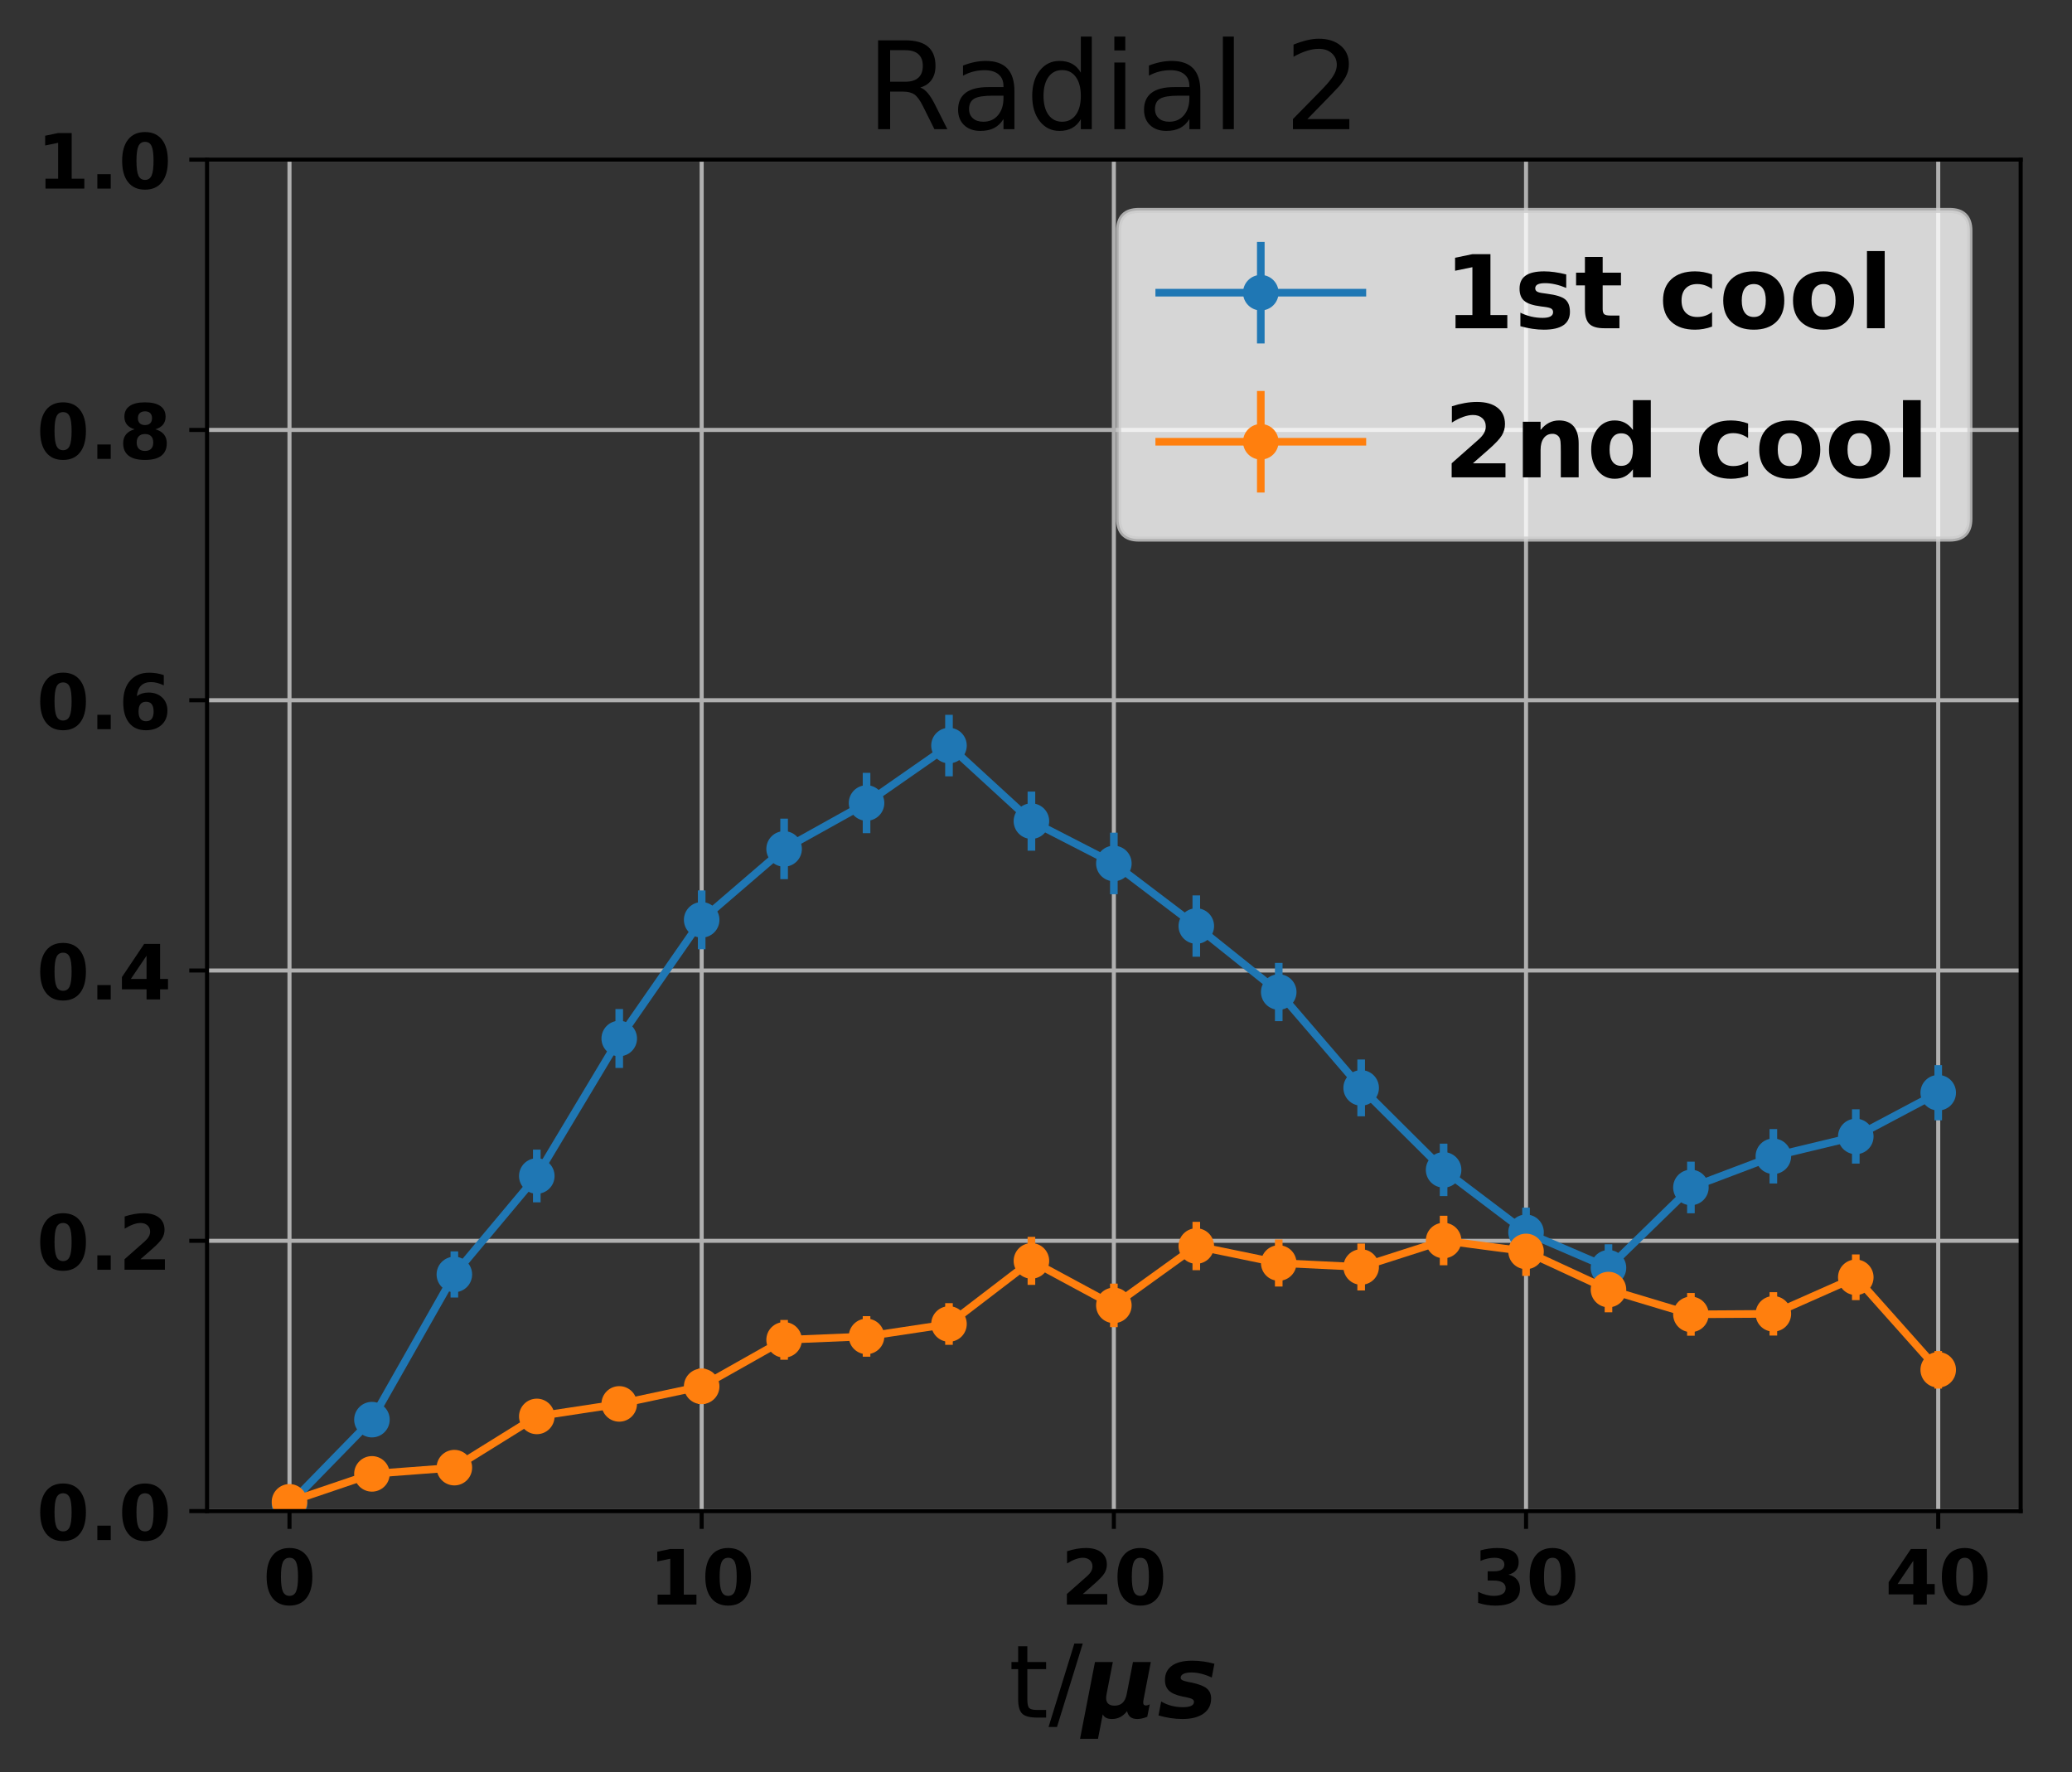 <?xml version="1.0" encoding="utf-8" standalone="no"?>
<!DOCTYPE svg PUBLIC "-//W3C//DTD SVG 1.1//EN"
  "http://www.w3.org/Graphics/SVG/1.1/DTD/svg11.dtd">
<!-- Created with matplotlib (http://matplotlib.org/) -->
<svg height="349pt" version="1.1" viewBox="0 0 408 349" width="408pt" xmlns="http://www.w3.org/2000/svg" xmlns:xlink="http://www.w3.org/1999/xlink">
 <rect x="0" y="0" width="408" height="349" fill="#333333" stroke="none"/>
 <defs>
  <style type="text/css">
*{stroke-linecap:butt;stroke-linejoin:round;}
  </style>
 </defs>
 <g id="figure_1">
  <g id="patch_1">
   <path d="M 0 349.622 
L 408.591 349.622 
L 408.591 0 
L 0 0 
z
" style="fill:none;"/>
  </g>
  <g id="axes_1">
   <g id="patch_2">
    <path d="M 40.771 297.548 
L 397.891 297.548 
L 397.891 31.436 
L 40.771 31.436 
z
" style="fill:none;"/>
   </g>
   <g id="matplotlib.axis_1">
    <g id="xtick_1">
     <g id="line2d_1">
      <path clip-path="url(#p4ed08e465d)" d="M 57.004 297.548 
L 57.004 31.436 
" style="fill:none;stroke:#b0b0b0;stroke-linecap:square;stroke-width:0.8;"/>
     </g>
     <g id="line2d_2">
      <defs>
       <path d="M 0 0 
L 0 3.5 
" id="m6fe8473095" style="stroke:#000000;stroke-width:0.8;"/>
      </defs>
      <g>
       <use style="stroke:#000000;stroke-width:0.8;" x="57.004" xlink:href="#m6fe8473095" y="297.548"/>
      </g>
     </g>
     <g id="text_1">
      <!-- 0 -->
      <defs>
       <path d="M 46 36.531 
Q 46 50.203 43.438 55.781 
Q 40.875 61.375 34.812 61.375 
Q 28.766 61.375 26.172 55.781 
Q 23.578 50.203 23.578 36.531 
Q 23.578 22.703 26.172 17.031 
Q 28.766 11.375 34.812 11.375 
Q 40.828 11.375 43.406 17.031 
Q 46 22.703 46 36.531 
M 64.797 36.375 
Q 64.797 18.266 56.984 8.422 
Q 49.172 -1.422 34.812 -1.422 
Q 20.406 -1.422 12.594 8.422 
Q 4.781 18.266 4.781 36.375 
Q 4.781 54.547 12.594 64.375 
Q 20.406 74.219 34.812 74.219 
Q 49.172 74.219 56.984 64.375 
Q 64.797 54.547 64.797 36.375 
" id="DejaVuSans-Bold-30"/>
      </defs>
      <g transform="translate(51.785 315.946)scale(0.15 -0.15)">
       <use xlink:href="#DejaVuSans-Bold-30"/>
      </g>
     </g>
    </g>
    <g id="xtick_2">
     <g id="line2d_3">
      <path clip-path="url(#p4ed08e465d)" d="M 138.167 297.548 
L 138.167 31.436 
" style="fill:none;stroke:#b0b0b0;stroke-linecap:square;stroke-width:0.8;"/>
     </g>
     <g id="line2d_4">
      <g>
       <use style="stroke:#000000;stroke-width:0.8;" x="138.167" xlink:href="#m6fe8473095" y="297.548"/>
      </g>
     </g>
     <g id="text_2">
      <!-- 10 -->
      <defs>
       <path d="M 11.719 12.984 
L 28.328 12.984 
L 28.328 60.109 
L 11.281 56.594 
L 11.281 69.391 
L 28.219 72.906 
L 46.094 72.906 
L 46.094 12.984 
L 62.703 12.984 
L 62.703 0 
L 11.719 0 
z
" id="DejaVuSans-Bold-31"/>
      </defs>
      <g transform="translate(127.731 315.946)scale(0.15 -0.15)">
       <use xlink:href="#DejaVuSans-Bold-31"/>
       <use x="69.58" xlink:href="#DejaVuSans-Bold-30"/>
      </g>
     </g>
    </g>
    <g id="xtick_3">
     <g id="line2d_5">
      <path clip-path="url(#p4ed08e465d)" d="M 219.331 297.548 
L 219.331 31.436 
" style="fill:none;stroke:#b0b0b0;stroke-linecap:square;stroke-width:0.8;"/>
     </g>
     <g id="line2d_6">
      <g>
       <use style="stroke:#000000;stroke-width:0.8;" x="219.331" xlink:href="#m6fe8473095" y="297.548"/>
      </g>
     </g>
     <g id="text_3">
      <!-- 20 -->
      <defs>
       <path d="M 28.812 13.812 
L 60.891 13.812 
L 60.891 0 
L 7.906 0 
L 7.906 13.812 
L 34.516 37.312 
Q 38.094 40.531 39.797 43.609 
Q 41.5 46.688 41.5 50 
Q 41.5 55.125 38.062 58.25 
Q 34.625 61.375 28.906 61.375 
Q 24.516 61.375 19.281 59.5 
Q 14.062 57.625 8.109 53.906 
L 8.109 69.922 
Q 14.453 72.016 20.656 73.109 
Q 26.859 74.219 32.812 74.219 
Q 45.906 74.219 53.156 68.453 
Q 60.406 62.703 60.406 52.391 
Q 60.406 46.438 57.328 41.281 
Q 54.25 36.141 44.391 27.484 
z
" id="DejaVuSans-Bold-32"/>
      </defs>
      <g transform="translate(208.894 315.946)scale(0.15 -0.15)">
       <use xlink:href="#DejaVuSans-Bold-32"/>
       <use x="69.58" xlink:href="#DejaVuSans-Bold-30"/>
      </g>
     </g>
    </g>
    <g id="xtick_4">
     <g id="line2d_7">
      <path clip-path="url(#p4ed08e465d)" d="M 300.495 297.548 
L 300.495 31.436 
" style="fill:none;stroke:#b0b0b0;stroke-linecap:square;stroke-width:0.8;"/>
     </g>
     <g id="line2d_8">
      <g>
       <use style="stroke:#000000;stroke-width:0.8;" x="300.495" xlink:href="#m6fe8473095" y="297.548"/>
      </g>
     </g>
     <g id="text_4">
      <!-- 30 -->
      <defs>
       <path d="M 46.578 39.312 
Q 53.953 37.406 57.781 32.688 
Q 61.625 27.984 61.625 20.703 
Q 61.625 9.859 53.312 4.219 
Q 45.016 -1.422 29.109 -1.422 
Q 23.484 -1.422 17.844 -0.516 
Q 12.203 0.391 6.688 2.203 
L 6.688 16.703 
Q 11.969 14.062 17.156 12.719 
Q 22.359 11.375 27.391 11.375 
Q 34.859 11.375 38.844 13.953 
Q 42.828 16.547 42.828 21.391 
Q 42.828 26.375 38.75 28.938 
Q 34.672 31.5 26.703 31.5 
L 19.188 31.5 
L 19.188 43.609 
L 27.094 43.609 
Q 34.188 43.609 37.641 45.828 
Q 41.109 48.047 41.109 52.594 
Q 41.109 56.781 37.734 59.078 
Q 34.375 61.375 28.219 61.375 
Q 23.688 61.375 19.047 60.344 
Q 14.406 59.328 9.812 57.328 
L 9.812 71.094 
Q 15.375 72.656 20.844 73.438 
Q 26.312 74.219 31.594 74.219 
Q 45.797 74.219 52.844 69.547 
Q 59.906 64.891 59.906 55.516 
Q 59.906 49.125 56.531 45.047 
Q 53.172 40.969 46.578 39.312 
" id="DejaVuSans-Bold-33"/>
      </defs>
      <g transform="translate(290.058 315.946)scale(0.15 -0.15)">
       <use xlink:href="#DejaVuSans-Bold-33"/>
       <use x="69.58" xlink:href="#DejaVuSans-Bold-30"/>
      </g>
     </g>
    </g>
    <g id="xtick_5">
     <g id="line2d_9">
      <path clip-path="url(#p4ed08e465d)" d="M 381.658 297.548 
L 381.658 31.436 
" style="fill:none;stroke:#b0b0b0;stroke-linecap:square;stroke-width:0.8;"/>
     </g>
     <g id="line2d_10">
      <g>
       <use style="stroke:#000000;stroke-width:0.8;" x="381.658" xlink:href="#m6fe8473095" y="297.548"/>
      </g>
     </g>
     <g id="text_5">
      <!-- 40 -->
      <defs>
       <path d="M 36.812 57.422 
L 16.219 26.906 
L 36.812 26.906 
z
M 33.688 72.906 
L 54.594 72.906 
L 54.594 26.906 
L 64.984 26.906 
L 64.984 13.281 
L 54.594 13.281 
L 54.594 0 
L 36.812 0 
L 36.812 13.281 
L 4.5 13.281 
L 4.5 29.391 
z
" id="DejaVuSans-Bold-34"/>
      </defs>
      <g transform="translate(371.222 315.946)scale(0.15 -0.15)">
       <use xlink:href="#DejaVuSans-Bold-34"/>
       <use x="69.58" xlink:href="#DejaVuSans-Bold-30"/>
      </g>
     </g>
    </g>
    <g id="text_6">
     <!-- t/$\mu s$ -->
     <defs>
      <path d="M 18.312 70.219 
L 18.312 54.688 
L 36.812 54.688 
L 36.812 47.703 
L 18.312 47.703 
L 18.312 18.016 
Q 18.312 11.328 20.141 9.422 
Q 21.969 7.516 27.594 7.516 
L 36.812 7.516 
L 36.812 0 
L 27.594 0 
Q 17.188 0 13.234 3.875 
Q 9.281 7.766 9.281 18.016 
L 9.281 47.703 
L 2.688 47.703 
L 2.688 54.688 
L 9.281 54.688 
L 9.281 70.219 
z
" id="DejaVuSans-74"/>
      <path d="M 25.391 72.906 
L 33.688 72.906 
L 8.297 -9.281 
L 0 -9.281 
z
" id="DejaVuSans-2f"/>
      <path d="M -2.688 -20.906 
L 12.016 54.688 
L 29.594 54.688 
L 23.391 22.906 
Q 23.188 21.875 23.094 20.891 
Q 23 19.922 23 19.094 
Q 23 15.531 25.094 13.625 
Q 27.203 11.719 31.203 11.719 
Q 36.188 11.719 39.109 14.453 
Q 42.047 17.188 43.219 22.906 
L 49.422 54.688 
L 67 54.688 
L 59.906 18.109 
Q 59.719 17.094 59.609 16.234 
Q 59.516 15.375 59.516 14.703 
Q 59.516 13.281 60.172 12.594 
Q 60.844 11.922 62.203 11.922 
Q 63.031 11.922 63.984 12.188 
Q 64.938 12.453 65.922 12.984 
L 63.484 0.781 
Q 60.688 -0.344 58.297 -0.875 
Q 55.906 -1.422 53.719 -1.422 
Q 49.422 -1.422 47 0.438 
Q 44.578 2.297 43.609 6.297 
Q 40.578 2.438 36.891 0.5 
Q 33.203 -1.422 28.906 -1.422 
Q 25.297 -1.422 23.016 -0.266 
Q 20.75 0.875 19.672 3.219 
L 14.984 -20.906 
z
" id="DejaVuSans-BoldOblique-3bc"/>
      <path d="M 56 52.984 
L 53.422 39.406 
Q 48.297 41.844 43.219 43.109 
Q 38.141 44.391 33.594 44.391 
Q 28.422 44.391 25.609 43.047 
Q 22.797 41.703 22.797 39.203 
Q 22.797 37.75 24.359 36.859 
Q 25.922 35.984 30.516 35.016 
L 33.688 34.422 
Q 44.281 32.172 48.531 28.625 
Q 52.781 25.094 52.781 18.797 
Q 52.781 9.281 45.312 3.922 
Q 37.844 -1.422 24.422 -1.422 
Q 18.797 -1.422 12.938 -0.531 
Q 7.078 0.344 0.984 2.094 
L 3.609 15.828 
Q 8.344 13.031 13.734 11.609 
Q 19.141 10.203 24.812 10.203 
Q 30.328 10.203 33.109 11.516 
Q 35.891 12.844 35.891 15.375 
Q 35.891 17.141 34.328 18.109 
Q 32.766 19.094 27.875 20.125 
L 24.703 20.703 
Q 15.328 22.656 11.328 26.469 
Q 7.328 30.281 7.328 37.016 
Q 7.328 46.141 14.234 51.062 
Q 21.141 56 33.984 56 
Q 39.594 56 45.031 55.25 
Q 50.484 54.5 56 52.984 
" id="DejaVuSans-BoldOblique-73"/>
     </defs>
     <g transform="translate(198.631 338.222)scale(0.2 -0.2)">
      <use transform="translate(0 0.094)" xlink:href="#DejaVuSans-74"/>
      <use transform="translate(39.209 0.094)" xlink:href="#DejaVuSans-2f"/>
      <use transform="translate(72.9 0.094)" xlink:href="#DejaVuSans-BoldOblique-3bc"/>
      <use transform="translate(146.484 0.094)" xlink:href="#DejaVuSans-BoldOblique-73"/>
     </g>
    </g>
   </g>
   <g id="matplotlib.axis_2">
    <g id="ytick_1">
     <g id="line2d_11">
      <path clip-path="url(#p4ed08e465d)" d="M 40.771 297.548 
L 397.891 297.548 
" style="fill:none;stroke:#b0b0b0;stroke-linecap:square;stroke-width:0.8;"/>
     </g>
     <g id="line2d_12">
      <defs>
       <path d="M 0 0 
L -3.5 0 
" id="mff77ac950a" style="stroke:#000000;stroke-width:0.8;"/>
      </defs>
      <g>
       <use style="stroke:#000000;stroke-width:0.8;" x="40.771" xlink:href="#mff77ac950a" y="297.548"/>
      </g>
     </g>
     <g id="text_7">
      <!-- 0.0 -->
      <defs>
       <path d="M 10.203 18.891 
L 27.781 18.891 
L 27.781 0 
L 10.203 0 
z
" id="DejaVuSans-Bold-2e"/>
      </defs>
      <g transform="translate(7.2 303.247)scale(0.15 -0.15)">
       <use xlink:href="#DejaVuSans-Bold-30"/>
       <use x="69.58" xlink:href="#DejaVuSans-Bold-2e"/>
       <use x="107.568" xlink:href="#DejaVuSans-Bold-30"/>
      </g>
     </g>
    </g>
    <g id="ytick_2">
     <g id="line2d_13">
      <path clip-path="url(#p4ed08e465d)" d="M 40.771 244.326 
L 397.891 244.326 
" style="fill:none;stroke:#b0b0b0;stroke-linecap:square;stroke-width:0.8;"/>
     </g>
     <g id="line2d_14">
      <g>
       <use style="stroke:#000000;stroke-width:0.8;" x="40.771" xlink:href="#mff77ac950a" y="244.326"/>
      </g>
     </g>
     <g id="text_8">
      <!-- 0.2 -->
      <g transform="translate(7.2 250.025)scale(0.15 -0.15)">
       <use xlink:href="#DejaVuSans-Bold-30"/>
       <use x="69.58" xlink:href="#DejaVuSans-Bold-2e"/>
       <use x="107.568" xlink:href="#DejaVuSans-Bold-32"/>
      </g>
     </g>
    </g>
    <g id="ytick_3">
     <g id="line2d_15">
      <path clip-path="url(#p4ed08e465d)" d="M 40.771 191.103 
L 397.891 191.103 
" style="fill:none;stroke:#b0b0b0;stroke-linecap:square;stroke-width:0.8;"/>
     </g>
     <g id="line2d_16">
      <g>
       <use style="stroke:#000000;stroke-width:0.8;" x="40.771" xlink:href="#mff77ac950a" y="191.103"/>
      </g>
     </g>
     <g id="text_9">
      <!-- 0.4 -->
      <g transform="translate(7.2 196.802)scale(0.15 -0.15)">
       <use xlink:href="#DejaVuSans-Bold-30"/>
       <use x="69.58" xlink:href="#DejaVuSans-Bold-2e"/>
       <use x="107.568" xlink:href="#DejaVuSans-Bold-34"/>
      </g>
     </g>
    </g>
    <g id="ytick_4">
     <g id="line2d_17">
      <path clip-path="url(#p4ed08e465d)" d="M 40.771 137.881 
L 397.891 137.881 
" style="fill:none;stroke:#b0b0b0;stroke-linecap:square;stroke-width:0.8;"/>
     </g>
     <g id="line2d_18">
      <g>
       <use style="stroke:#000000;stroke-width:0.8;" x="40.771" xlink:href="#mff77ac950a" y="137.881"/>
      </g>
     </g>
     <g id="text_10">
      <!-- 0.6 -->
      <defs>
       <path d="M 36.188 35.984 
Q 31.25 35.984 28.781 32.781 
Q 26.312 29.594 26.312 23.188 
Q 26.312 16.797 28.781 13.594 
Q 31.25 10.406 36.188 10.406 
Q 41.156 10.406 43.625 13.594 
Q 46.094 16.797 46.094 23.188 
Q 46.094 29.594 43.625 32.781 
Q 41.156 35.984 36.188 35.984 
M 59.422 71 
L 59.422 57.516 
Q 54.781 59.719 50.672 60.766 
Q 46.578 61.812 42.672 61.812 
Q 34.281 61.812 29.594 57.141 
Q 24.906 52.484 24.125 43.312 
Q 27.344 45.703 31.094 46.891 
Q 34.859 48.094 39.312 48.094 
Q 50.484 48.094 57.344 41.547 
Q 64.203 35.016 64.203 24.422 
Q 64.203 12.703 56.531 5.641 
Q 48.875 -1.422 35.984 -1.422 
Q 21.781 -1.422 13.984 8.172 
Q 6.203 17.781 6.203 35.406 
Q 6.203 53.469 15.312 63.797 
Q 24.422 74.125 40.281 74.125 
Q 45.312 74.125 50.047 73.344 
Q 54.781 72.562 59.422 71 
" id="DejaVuSans-Bold-36"/>
      </defs>
      <g transform="translate(7.2 143.58)scale(0.15 -0.15)">
       <use xlink:href="#DejaVuSans-Bold-30"/>
       <use x="69.58" xlink:href="#DejaVuSans-Bold-2e"/>
       <use x="107.568" xlink:href="#DejaVuSans-Bold-36"/>
      </g>
     </g>
    </g>
    <g id="ytick_5">
     <g id="line2d_19">
      <path clip-path="url(#p4ed08e465d)" d="M 40.771 84.659 
L 397.891 84.659 
" style="fill:none;stroke:#b0b0b0;stroke-linecap:square;stroke-width:0.8;"/>
     </g>
     <g id="line2d_20">
      <g>
       <use style="stroke:#000000;stroke-width:0.8;" x="40.771" xlink:href="#mff77ac950a" y="84.659"/>
      </g>
     </g>
     <g id="text_11">
      <!-- 0.8 -->
      <defs>
       <path d="M 34.812 32.625 
Q 29.547 32.625 26.703 29.734 
Q 23.875 26.859 23.875 21.484 
Q 23.875 16.109 26.703 13.25 
Q 29.547 10.406 34.812 10.406 
Q 40.047 10.406 42.828 13.25 
Q 45.609 16.109 45.609 21.484 
Q 45.609 26.906 42.828 29.766 
Q 40.047 32.625 34.812 32.625 
M 21.094 38.812 
Q 14.453 40.828 11.078 44.969 
Q 7.719 49.125 7.719 55.328 
Q 7.719 64.547 14.594 69.375 
Q 21.484 74.219 34.812 74.219 
Q 48.047 74.219 54.922 69.406 
Q 61.812 64.594 61.812 55.328 
Q 61.812 49.125 58.422 44.969 
Q 55.031 40.828 48.391 38.812 
Q 55.812 36.766 59.594 32.156 
Q 63.375 27.547 63.375 20.516 
Q 63.375 9.672 56.172 4.125 
Q 48.969 -1.422 34.812 -1.422 
Q 20.609 -1.422 13.359 4.125 
Q 6.109 9.672 6.109 20.516 
Q 6.109 27.547 9.891 32.156 
Q 13.672 36.766 21.094 38.812 
M 25.484 53.422 
Q 25.484 49.078 27.906 46.734 
Q 30.328 44.391 34.812 44.391 
Q 39.203 44.391 41.594 46.734 
Q 44 49.078 44 53.422 
Q 44 57.766 41.594 60.078 
Q 39.203 62.406 34.812 62.406 
Q 30.328 62.406 27.906 60.062 
Q 25.484 57.719 25.484 53.422 
" id="DejaVuSans-Bold-38"/>
      </defs>
      <g transform="translate(7.2 90.357)scale(0.15 -0.15)">
       <use xlink:href="#DejaVuSans-Bold-30"/>
       <use x="69.58" xlink:href="#DejaVuSans-Bold-2e"/>
       <use x="107.568" xlink:href="#DejaVuSans-Bold-38"/>
      </g>
     </g>
    </g>
    <g id="ytick_6">
     <g id="line2d_21">
      <path clip-path="url(#p4ed08e465d)" d="M 40.771 31.436 
L 397.891 31.436 
" style="fill:none;stroke:#b0b0b0;stroke-linecap:square;stroke-width:0.8;"/>
     </g>
     <g id="line2d_22">
      <g>
       <use style="stroke:#000000;stroke-width:0.8;" x="40.771" xlink:href="#mff77ac950a" y="31.436"/>
      </g>
     </g>
     <g id="text_12">
      <!-- 1.0 -->
      <g transform="translate(7.2 37.135)scale(0.15 -0.15)">
       <use xlink:href="#DejaVuSans-Bold-31"/>
       <use x="69.58" xlink:href="#DejaVuSans-Bold-2e"/>
       <use x="107.568" xlink:href="#DejaVuSans-Bold-30"/>
      </g>
     </g>
    </g>
   </g>
   <g id="LineCollection_1">
    <path clip-path="url(#p4ed08e465d)" d="M 57.004 297.003 
L 57.004 295.373 
" style="fill:none;stroke:#1f77b4;stroke-width:1.5;"/>
    <path clip-path="url(#p4ed08e465d)" d="M 73.237 282.534 
L 73.237 276.543 
" style="fill:none;stroke:#1f77b4;stroke-width:1.5;"/>
    <path clip-path="url(#p4ed08e465d)" d="M 89.469 255.499 
L 89.469 246.405 
" style="fill:none;stroke:#1f77b4;stroke-width:1.5;"/>
    <path clip-path="url(#p4ed08e465d)" d="M 105.702 236.753 
L 105.702 226.374 
" style="fill:none;stroke:#1f77b4;stroke-width:1.5;"/>
    <path clip-path="url(#p4ed08e465d)" d="M 121.935 210.29 
L 121.935 198.695 
" style="fill:none;stroke:#1f77b4;stroke-width:1.5;"/>
    <path clip-path="url(#p4ed08e465d)" d="M 138.167 186.913 
L 138.167 175.335 
" style="fill:none;stroke:#1f77b4;stroke-width:1.5;"/>
    <path clip-path="url(#p4ed08e465d)" d="M 154.4 173.114 
L 154.4 161.203 
" style="fill:none;stroke:#1f77b4;stroke-width:1.5;"/>
    <path clip-path="url(#p4ed08e465d)" d="M 170.633 164.056 
L 170.633 152.181 
" style="fill:none;stroke:#1f77b4;stroke-width:1.5;"/>
    <path clip-path="url(#p4ed08e465d)" d="M 186.866 152.865 
L 186.866 140.75 
" style="fill:none;stroke:#1f77b4;stroke-width:1.5;"/>
    <path clip-path="url(#p4ed08e465d)" d="M 203.098 167.511 
L 203.098 155.866 
" style="fill:none;stroke:#1f77b4;stroke-width:1.5;"/>
    <path clip-path="url(#p4ed08e465d)" d="M 219.331 176.086 
L 219.331 163.963 
" style="fill:none;stroke:#1f77b4;stroke-width:1.5;"/>
    <path clip-path="url(#p4ed08e465d)" d="M 235.564 188.382 
L 235.564 176.308 
" style="fill:none;stroke:#1f77b4;stroke-width:1.5;"/>
    <path clip-path="url(#p4ed08e465d)" d="M 251.797 201.075 
L 251.797 189.602 
" style="fill:none;stroke:#1f77b4;stroke-width:1.5;"/>
    <path clip-path="url(#p4ed08e465d)" d="M 268.029 219.809 
L 268.029 208.626 
" style="fill:none;stroke:#1f77b4;stroke-width:1.5;"/>
    <path clip-path="url(#p4ed08e465d)" d="M 284.262 235.52 
L 284.262 225.193 
" style="fill:none;stroke:#1f77b4;stroke-width:1.5;"/>
    <path clip-path="url(#p4ed08e465d)" d="M 300.495 247.501 
L 300.495 237.797 
" style="fill:none;stroke:#1f77b4;stroke-width:1.5;"/>
    <path clip-path="url(#p4ed08e465d)" d="M 316.727 254.272 
L 316.727 245.002 
" style="fill:none;stroke:#1f77b4;stroke-width:1.5;"/>
    <path clip-path="url(#p4ed08e465d)" d="M 332.96 238.902 
L 332.96 228.738 
" style="fill:none;stroke:#1f77b4;stroke-width:1.5;"/>
    <path clip-path="url(#p4ed08e465d)" d="M 349.193 233.034 
L 349.193 222.326 
" style="fill:none;stroke:#1f77b4;stroke-width:1.5;"/>
    <path clip-path="url(#p4ed08e465d)" d="M 365.426 229.125 
L 365.426 218.43 
" style="fill:none;stroke:#1f77b4;stroke-width:1.5;"/>
    <path clip-path="url(#p4ed08e465d)" d="M 381.658 220.604 
L 381.658 209.732 
" style="fill:none;stroke:#1f77b4;stroke-width:1.5;"/>
   </g>
   <g id="LineCollection_2">
    <path clip-path="url(#p4ed08e465d)" d="M 57.004 296.66 
L 57.004 294.784 
" style="fill:none;stroke:#ff7f0e;stroke-width:1.5;"/>
    <path clip-path="url(#p4ed08e465d)" d="M 73.237 292.168 
L 73.237 288.266 
" style="fill:none;stroke:#ff7f0e;stroke-width:1.5;"/>
    <path clip-path="url(#p4ed08e465d)" d="M 89.469 291.113 
L 89.469 286.868 
" style="fill:none;stroke:#ff7f0e;stroke-width:1.5;"/>
    <path clip-path="url(#p4ed08e465d)" d="M 105.702 281.873 
L 105.702 275.937 
" style="fill:none;stroke:#ff7f0e;stroke-width:1.5;"/>
    <path clip-path="url(#p4ed08e465d)" d="M 121.935 279.656 
L 121.935 273.226 
" style="fill:none;stroke:#ff7f0e;stroke-width:1.5;"/>
    <path clip-path="url(#p4ed08e465d)" d="M 138.167 276.45 
L 138.167 269.526 
" style="fill:none;stroke:#ff7f0e;stroke-width:1.5;"/>
    <path clip-path="url(#p4ed08e465d)" d="M 154.4 267.746 
L 154.4 259.908 
" style="fill:none;stroke:#ff7f0e;stroke-width:1.5;"/>
    <path clip-path="url(#p4ed08e465d)" d="M 170.633 267.143 
L 170.633 259.159 
" style="fill:none;stroke:#ff7f0e;stroke-width:1.5;"/>
    <path clip-path="url(#p4ed08e465d)" d="M 186.866 264.804 
L 186.866 256.609 
" style="fill:none;stroke:#ff7f0e;stroke-width:1.5;"/>
    <path clip-path="url(#p4ed08e465d)" d="M 203.098 253.003 
L 203.098 243.554 
" style="fill:none;stroke:#ff7f0e;stroke-width:1.5;"/>
    <path clip-path="url(#p4ed08e465d)" d="M 219.331 261.33 
L 219.331 252.753 
" style="fill:none;stroke:#ff7f0e;stroke-width:1.5;"/>
    <path clip-path="url(#p4ed08e465d)" d="M 235.564 250.114 
L 235.564 240.593 
" style="fill:none;stroke:#ff7f0e;stroke-width:1.5;"/>
    <path clip-path="url(#p4ed08e465d)" d="M 251.797 253.335 
L 251.797 244.061 
" style="fill:none;stroke:#ff7f0e;stroke-width:1.5;"/>
    <path clip-path="url(#p4ed08e465d)" d="M 268.029 254.107 
L 268.029 244.864 
" style="fill:none;stroke:#ff7f0e;stroke-width:1.5;"/>
    <path clip-path="url(#p4ed08e465d)" d="M 284.262 249.143 
L 284.262 239.397 
" style="fill:none;stroke:#ff7f0e;stroke-width:1.5;"/>
    <path clip-path="url(#p4ed08e465d)" d="M 300.495 251.244 
L 300.495 241.588 
" style="fill:none;stroke:#ff7f0e;stroke-width:1.5;"/>
    <path clip-path="url(#p4ed08e465d)" d="M 316.727 258.397 
L 316.727 249.458 
" style="fill:none;stroke:#ff7f0e;stroke-width:1.5;"/>
    <path clip-path="url(#p4ed08e465d)" d="M 332.96 263.008 
L 332.96 254.606 
" style="fill:none;stroke:#ff7f0e;stroke-width:1.5;"/>
    <path clip-path="url(#p4ed08e465d)" d="M 349.193 262.976 
L 349.193 254.435 
" style="fill:none;stroke:#ff7f0e;stroke-width:1.5;"/>
    <path clip-path="url(#p4ed08e465d)" d="M 365.426 256.009 
L 365.426 247.013 
" style="fill:none;stroke:#ff7f0e;stroke-width:1.5;"/>
    <path clip-path="url(#p4ed08e465d)" d="M 381.658 273.423 
L 381.658 266.026 
" style="fill:none;stroke:#ff7f0e;stroke-width:1.5;"/>
   </g>
   <g id="line2d_23">
    <path clip-path="url(#p4ed08e465d)" d="M 57.004 296.188 
L 73.237 279.539 
L 89.469 250.952 
L 105.702 231.563 
L 121.935 204.492 
L 138.167 181.124 
L 154.4 167.159 
L 170.633 158.118 
L 186.866 146.808 
L 203.098 161.688 
L 219.331 170.025 
L 235.564 182.345 
L 251.797 195.338 
L 268.029 214.217 
L 284.262 230.356 
L 300.495 242.649 
L 316.727 249.637 
L 332.96 233.82 
L 349.193 227.68 
L 365.426 223.777 
L 381.658 215.168 
" style="fill:none;stroke:#1f77b4;stroke-linecap:square;stroke-width:1.5;"/>
    <defs>
     <path d="M 0 3 
C 0.796 3 1.559 2.684 2.121 2.121 
C 2.684 1.559 3 0.796 3 0 
C 3 -0.796 2.684 -1.559 2.121 -2.121 
C 1.559 -2.684 0.796 -3 0 -3 
C -0.796 -3 -1.559 -2.684 -2.121 -2.121 
C -2.684 -1.559 -3 -0.796 -3 0 
C -3 0.796 -2.684 1.559 -2.121 2.121 
C -1.559 2.684 -0.796 3 0 3 
z
" id="m2353a1f5a1" style="stroke:#1f77b4;"/>
    </defs>
    <g clip-path="url(#p4ed08e465d)">
     <use style="fill:#1f77b4;stroke:#1f77b4;" x="57.004" xlink:href="#m2353a1f5a1" y="296.188"/>
     <use style="fill:#1f77b4;stroke:#1f77b4;" x="73.237" xlink:href="#m2353a1f5a1" y="279.539"/>
     <use style="fill:#1f77b4;stroke:#1f77b4;" x="89.469" xlink:href="#m2353a1f5a1" y="250.952"/>
     <use style="fill:#1f77b4;stroke:#1f77b4;" x="105.702" xlink:href="#m2353a1f5a1" y="231.563"/>
     <use style="fill:#1f77b4;stroke:#1f77b4;" x="121.935" xlink:href="#m2353a1f5a1" y="204.492"/>
     <use style="fill:#1f77b4;stroke:#1f77b4;" x="138.167" xlink:href="#m2353a1f5a1" y="181.124"/>
     <use style="fill:#1f77b4;stroke:#1f77b4;" x="154.4" xlink:href="#m2353a1f5a1" y="167.159"/>
     <use style="fill:#1f77b4;stroke:#1f77b4;" x="170.633" xlink:href="#m2353a1f5a1" y="158.118"/>
     <use style="fill:#1f77b4;stroke:#1f77b4;" x="186.866" xlink:href="#m2353a1f5a1" y="146.808"/>
     <use style="fill:#1f77b4;stroke:#1f77b4;" x="203.098" xlink:href="#m2353a1f5a1" y="161.688"/>
     <use style="fill:#1f77b4;stroke:#1f77b4;" x="219.331" xlink:href="#m2353a1f5a1" y="170.025"/>
     <use style="fill:#1f77b4;stroke:#1f77b4;" x="235.564" xlink:href="#m2353a1f5a1" y="182.345"/>
     <use style="fill:#1f77b4;stroke:#1f77b4;" x="251.797" xlink:href="#m2353a1f5a1" y="195.338"/>
     <use style="fill:#1f77b4;stroke:#1f77b4;" x="268.029" xlink:href="#m2353a1f5a1" y="214.217"/>
     <use style="fill:#1f77b4;stroke:#1f77b4;" x="284.262" xlink:href="#m2353a1f5a1" y="230.356"/>
     <use style="fill:#1f77b4;stroke:#1f77b4;" x="300.495" xlink:href="#m2353a1f5a1" y="242.649"/>
     <use style="fill:#1f77b4;stroke:#1f77b4;" x="316.727" xlink:href="#m2353a1f5a1" y="249.637"/>
     <use style="fill:#1f77b4;stroke:#1f77b4;" x="332.96" xlink:href="#m2353a1f5a1" y="233.82"/>
     <use style="fill:#1f77b4;stroke:#1f77b4;" x="349.193" xlink:href="#m2353a1f5a1" y="227.68"/>
     <use style="fill:#1f77b4;stroke:#1f77b4;" x="365.426" xlink:href="#m2353a1f5a1" y="223.777"/>
     <use style="fill:#1f77b4;stroke:#1f77b4;" x="381.658" xlink:href="#m2353a1f5a1" y="215.168"/>
    </g>
   </g>
   <g id="line2d_24">
    <path clip-path="url(#p4ed08e465d)" d="M 57.004 295.722 
L 73.237 290.217 
L 89.469 288.991 
L 105.702 278.905 
L 121.935 276.441 
L 138.167 272.988 
L 154.4 263.827 
L 170.633 263.151 
L 186.866 260.706 
L 203.098 248.279 
L 219.331 257.041 
L 235.564 245.354 
L 251.797 248.698 
L 268.029 249.485 
L 284.262 244.27 
L 300.495 246.416 
L 316.727 253.928 
L 332.96 258.807 
L 349.193 258.706 
L 365.426 251.511 
L 381.658 269.725 
" style="fill:none;stroke:#ff7f0e;stroke-linecap:square;stroke-width:1.5;"/>
    <defs>
     <path d="M 0 3 
C 0.796 3 1.559 2.684 2.121 2.121 
C 2.684 1.559 3 0.796 3 0 
C 3 -0.796 2.684 -1.559 2.121 -2.121 
C 1.559 -2.684 0.796 -3 0 -3 
C -0.796 -3 -1.559 -2.684 -2.121 -2.121 
C -2.684 -1.559 -3 -0.796 -3 0 
C -3 0.796 -2.684 1.559 -2.121 2.121 
C -1.559 2.684 -0.796 3 0 3 
z
" id="m68bc870fde" style="stroke:#ff7f0e;"/>
    </defs>
    <g clip-path="url(#p4ed08e465d)">
     <use style="fill:#ff7f0e;stroke:#ff7f0e;" x="57.004" xlink:href="#m68bc870fde" y="295.722"/>
     <use style="fill:#ff7f0e;stroke:#ff7f0e;" x="73.237" xlink:href="#m68bc870fde" y="290.217"/>
     <use style="fill:#ff7f0e;stroke:#ff7f0e;" x="89.469" xlink:href="#m68bc870fde" y="288.991"/>
     <use style="fill:#ff7f0e;stroke:#ff7f0e;" x="105.702" xlink:href="#m68bc870fde" y="278.905"/>
     <use style="fill:#ff7f0e;stroke:#ff7f0e;" x="121.935" xlink:href="#m68bc870fde" y="276.441"/>
     <use style="fill:#ff7f0e;stroke:#ff7f0e;" x="138.167" xlink:href="#m68bc870fde" y="272.988"/>
     <use style="fill:#ff7f0e;stroke:#ff7f0e;" x="154.4" xlink:href="#m68bc870fde" y="263.827"/>
     <use style="fill:#ff7f0e;stroke:#ff7f0e;" x="170.633" xlink:href="#m68bc870fde" y="263.151"/>
     <use style="fill:#ff7f0e;stroke:#ff7f0e;" x="186.866" xlink:href="#m68bc870fde" y="260.706"/>
     <use style="fill:#ff7f0e;stroke:#ff7f0e;" x="203.098" xlink:href="#m68bc870fde" y="248.279"/>
     <use style="fill:#ff7f0e;stroke:#ff7f0e;" x="219.331" xlink:href="#m68bc870fde" y="257.041"/>
     <use style="fill:#ff7f0e;stroke:#ff7f0e;" x="235.564" xlink:href="#m68bc870fde" y="245.354"/>
     <use style="fill:#ff7f0e;stroke:#ff7f0e;" x="251.797" xlink:href="#m68bc870fde" y="248.698"/>
     <use style="fill:#ff7f0e;stroke:#ff7f0e;" x="268.029" xlink:href="#m68bc870fde" y="249.485"/>
     <use style="fill:#ff7f0e;stroke:#ff7f0e;" x="284.262" xlink:href="#m68bc870fde" y="244.27"/>
     <use style="fill:#ff7f0e;stroke:#ff7f0e;" x="300.495" xlink:href="#m68bc870fde" y="246.416"/>
     <use style="fill:#ff7f0e;stroke:#ff7f0e;" x="316.727" xlink:href="#m68bc870fde" y="253.928"/>
     <use style="fill:#ff7f0e;stroke:#ff7f0e;" x="332.96" xlink:href="#m68bc870fde" y="258.807"/>
     <use style="fill:#ff7f0e;stroke:#ff7f0e;" x="349.193" xlink:href="#m68bc870fde" y="258.706"/>
     <use style="fill:#ff7f0e;stroke:#ff7f0e;" x="365.426" xlink:href="#m68bc870fde" y="251.511"/>
     <use style="fill:#ff7f0e;stroke:#ff7f0e;" x="381.658" xlink:href="#m68bc870fde" y="269.725"/>
    </g>
   </g>
   <g id="patch_3">
    <path d="M 40.771 297.548 
L 40.771 31.436 
" style="fill:none;stroke:#000000;stroke-linecap:square;stroke-linejoin:miter;stroke-width:0.8;"/>
   </g>
   <g id="patch_4">
    <path d="M 397.891 297.548 
L 397.891 31.436 
" style="fill:none;stroke:#000000;stroke-linecap:square;stroke-linejoin:miter;stroke-width:0.8;"/>
   </g>
   <g id="patch_5">
    <path d="M 40.771 297.548 
L 397.891 297.548 
" style="fill:none;stroke:#000000;stroke-linecap:square;stroke-linejoin:miter;stroke-width:0.8;"/>
   </g>
   <g id="patch_6">
    <path d="M 40.771 31.436 
L 397.891 31.436 
" style="fill:none;stroke:#000000;stroke-linecap:square;stroke-linejoin:miter;stroke-width:0.8;"/>
   </g>
   <g id="text_13">
    <!-- Radial 2 -->
    <defs>
     <path d="M 44.391 34.188 
Q 47.562 33.109 50.562 29.594 
Q 53.562 26.078 56.594 19.922 
L 66.609 0 
L 56 0 
L 46.688 18.703 
Q 43.062 26.031 39.672 28.422 
Q 36.281 30.812 30.422 30.812 
L 19.672 30.812 
L 19.672 0 
L 9.812 0 
L 9.812 72.906 
L 32.078 72.906 
Q 44.578 72.906 50.734 67.672 
Q 56.891 62.453 56.891 51.906 
Q 56.891 45.016 53.688 40.469 
Q 50.484 35.938 44.391 34.188 
M 19.672 64.797 
L 19.672 38.922 
L 32.078 38.922 
Q 39.203 38.922 42.844 42.219 
Q 46.484 45.516 46.484 51.906 
Q 46.484 58.297 42.844 61.547 
Q 39.203 64.797 32.078 64.797 
z
" id="DejaVuSans-52"/>
     <path d="M 34.281 27.484 
Q 23.391 27.484 19.188 25 
Q 14.984 22.516 14.984 16.5 
Q 14.984 11.719 18.141 8.906 
Q 21.297 6.109 26.703 6.109 
Q 34.188 6.109 38.703 11.406 
Q 43.219 16.703 43.219 25.484 
L 43.219 27.484 
z
M 52.203 31.203 
L 52.203 0 
L 43.219 0 
L 43.219 8.297 
Q 40.141 3.328 35.547 0.953 
Q 30.953 -1.422 24.312 -1.422 
Q 15.922 -1.422 10.953 3.297 
Q 6 8.016 6 15.922 
Q 6 25.141 12.172 29.828 
Q 18.359 34.516 30.609 34.516 
L 43.219 34.516 
L 43.219 35.406 
Q 43.219 41.609 39.141 45 
Q 35.062 48.391 27.688 48.391 
Q 23 48.391 18.547 47.266 
Q 14.109 46.141 10.016 43.891 
L 10.016 52.203 
Q 14.938 54.109 19.578 55.047 
Q 24.219 56 28.609 56 
Q 40.484 56 46.344 49.844 
Q 52.203 43.703 52.203 31.203 
" id="DejaVuSans-61"/>
     <path d="M 45.406 46.391 
L 45.406 75.984 
L 54.391 75.984 
L 54.391 0 
L 45.406 0 
L 45.406 8.203 
Q 42.578 3.328 38.25 0.953 
Q 33.938 -1.422 27.875 -1.422 
Q 17.969 -1.422 11.734 6.484 
Q 5.516 14.406 5.516 27.297 
Q 5.516 40.188 11.734 48.094 
Q 17.969 56 27.875 56 
Q 33.938 56 38.25 53.625 
Q 42.578 51.266 45.406 46.391 
M 14.797 27.297 
Q 14.797 17.391 18.875 11.75 
Q 22.953 6.109 30.078 6.109 
Q 37.203 6.109 41.297 11.75 
Q 45.406 17.391 45.406 27.297 
Q 45.406 37.203 41.297 42.844 
Q 37.203 48.484 30.078 48.484 
Q 22.953 48.484 18.875 42.844 
Q 14.797 37.203 14.797 27.297 
" id="DejaVuSans-64"/>
     <path d="M 9.422 54.688 
L 18.406 54.688 
L 18.406 0 
L 9.422 0 
z
M 9.422 75.984 
L 18.406 75.984 
L 18.406 64.594 
L 9.422 64.594 
z
" id="DejaVuSans-69"/>
     <path d="M 9.422 75.984 
L 18.406 75.984 
L 18.406 0 
L 9.422 0 
z
" id="DejaVuSans-6c"/>
     <path id="DejaVuSans-20"/>
     <path d="M 19.188 8.297 
L 53.609 8.297 
L 53.609 0 
L 7.328 0 
L 7.328 8.297 
Q 12.938 14.109 22.625 23.891 
Q 32.328 33.688 34.812 36.531 
Q 39.547 41.844 41.422 45.531 
Q 43.312 49.219 43.312 52.781 
Q 43.312 58.594 39.234 62.25 
Q 35.156 65.922 28.609 65.922 
Q 23.969 65.922 18.812 64.312 
Q 13.672 62.703 7.812 59.422 
L 7.812 69.391 
Q 13.766 71.781 18.938 73 
Q 24.125 74.219 28.422 74.219 
Q 39.75 74.219 46.484 68.547 
Q 53.219 62.891 53.219 53.422 
Q 53.219 48.922 51.531 44.891 
Q 49.859 40.875 45.406 35.406 
Q 44.188 33.984 37.641 27.219 
Q 31.109 20.453 19.188 8.297 
" id="DejaVuSans-32"/>
    </defs>
    <g transform="translate(170.555 25.436)scale(0.24 -0.24)">
     <use xlink:href="#DejaVuSans-52"/>
     <use x="69.451" xlink:href="#DejaVuSans-61"/>
     <use x="130.73" xlink:href="#DejaVuSans-64"/>
     <use x="194.207" xlink:href="#DejaVuSans-69"/>
     <use x="221.99" xlink:href="#DejaVuSans-61"/>
     <use x="283.27" xlink:href="#DejaVuSans-6c"/>
     <use x="311.053" xlink:href="#DejaVuSans-20"/>
     <use x="342.84" xlink:href="#DejaVuSans-32"/>
    </g>
   </g>
   <g id="legend_1">
    <g id="patch_7">
     <path d="M 224.266 106.149 
L 383.891 106.149 
Q 387.891 106.149 387.891 102.149 
L 387.891 45.436 
Q 387.891 41.436 383.891 41.436 
L 224.266 41.436 
Q 220.266 41.436 220.266 45.436 
L 220.266 102.149 
Q 220.266 106.149 224.266 106.149 
z
" style="fill:#ffffff;opacity:0.8;stroke:#cccccc;stroke-linejoin:miter;"/>
    </g>
    <g id="LineCollection_3">
     <path d="M 248.266 67.633 
L 248.266 47.633 
" style="fill:none;stroke:#1f77b4;stroke-width:1.5;"/>
    </g>
    <g id="line2d_25">
     <path d="M 228.266 57.633 
L 268.266 57.633 
" style="fill:none;stroke:#1f77b4;stroke-linecap:square;stroke-width:1.5;"/>
    </g>
    <g id="line2d_26">
     <g>
      <use style="fill:#1f77b4;stroke:#1f77b4;" x="248.266" xlink:href="#m2353a1f5a1" y="57.633"/>
     </g>
    </g>
    <g id="text_14">
     <!-- 1st cool -->
     <defs>
      <path d="M 51.125 52.984 
L 51.125 39.703 
Q 45.516 42.047 40.281 43.219 
Q 35.062 44.391 30.422 44.391 
Q 25.438 44.391 23.016 43.141 
Q 20.609 41.891 20.609 39.312 
Q 20.609 37.203 22.438 36.078 
Q 24.266 34.969 29 34.422 
L 32.078 33.984 
Q 45.516 32.281 50.141 28.375 
Q 54.781 24.469 54.781 16.109 
Q 54.781 7.375 48.328 2.969 
Q 41.891 -1.422 29.109 -1.422 
Q 23.688 -1.422 17.891 -0.562 
Q 12.109 0.297 6 2 
L 6 15.281 
Q 11.234 12.75 16.719 11.469 
Q 22.219 10.203 27.875 10.203 
Q 33.016 10.203 35.594 11.609 
Q 38.188 13.031 38.188 15.828 
Q 38.188 18.172 36.406 19.312 
Q 34.625 20.453 29.297 21.094 
L 26.219 21.484 
Q 14.547 22.953 9.859 26.906 
Q 5.172 30.859 5.172 38.922 
Q 5.172 47.609 11.125 51.797 
Q 17.094 56 29.391 56 
Q 34.234 56 39.547 55.266 
Q 44.875 54.547 51.125 52.984 
" id="DejaVuSans-Bold-73"/>
      <path d="M 27.484 70.219 
L 27.484 54.688 
L 45.516 54.688 
L 45.516 42.188 
L 27.484 42.188 
L 27.484 19 
Q 27.484 15.188 29 13.844 
Q 30.516 12.5 35.016 12.5 
L 44 12.5 
L 44 0 
L 29 0 
Q 18.656 0 14.328 4.312 
Q 10.016 8.641 10.016 19 
L 10.016 42.188 
L 1.312 42.188 
L 1.312 54.688 
L 10.016 54.688 
L 10.016 70.219 
z
" id="DejaVuSans-Bold-74"/>
      <path id="DejaVuSans-Bold-20"/>
      <path d="M 52.594 52.984 
L 52.594 38.719 
Q 49.031 41.156 45.438 42.328 
Q 41.844 43.5 37.984 43.5 
Q 30.672 43.5 26.594 39.234 
Q 22.516 34.969 22.516 27.297 
Q 22.516 19.625 26.594 15.344 
Q 30.672 11.078 37.984 11.078 
Q 42.094 11.078 45.781 12.297 
Q 49.469 13.531 52.594 15.922 
L 52.594 1.609 
Q 48.484 0.094 44.266 -0.656 
Q 40.047 -1.422 35.797 -1.422 
Q 21 -1.422 12.641 6.172 
Q 4.297 13.766 4.297 27.297 
Q 4.297 40.828 12.641 48.406 
Q 21 56 35.797 56 
Q 40.094 56 44.266 55.25 
Q 48.438 54.5 52.594 52.984 
" id="DejaVuSans-Bold-63"/>
      <path d="M 34.422 43.5 
Q 28.609 43.5 25.562 39.328 
Q 22.516 35.156 22.516 27.297 
Q 22.516 19.438 25.562 15.25 
Q 28.609 11.078 34.422 11.078 
Q 40.141 11.078 43.156 15.25 
Q 46.188 19.438 46.188 27.297 
Q 46.188 35.156 43.156 39.328 
Q 40.141 43.5 34.422 43.5 
M 34.422 56 
Q 48.531 56 56.469 48.375 
Q 64.406 40.766 64.406 27.297 
Q 64.406 13.812 56.469 6.188 
Q 48.531 -1.422 34.422 -1.422 
Q 20.266 -1.422 12.281 6.188 
Q 4.297 13.812 4.297 27.297 
Q 4.297 40.766 12.281 48.375 
Q 20.266 56 34.422 56 
" id="DejaVuSans-Bold-6f"/>
      <path d="M 8.406 75.984 
L 25.875 75.984 
L 25.875 0 
L 8.406 0 
z
" id="DejaVuSans-Bold-6c"/>
     </defs>
     <g transform="translate(284.266 64.633)scale(0.2 -0.2)">
      <use xlink:href="#DejaVuSans-Bold-31"/>
      <use x="69.58" xlink:href="#DejaVuSans-Bold-73"/>
      <use x="129.102" xlink:href="#DejaVuSans-Bold-74"/>
      <use x="176.904" xlink:href="#DejaVuSans-Bold-20"/>
      <use x="211.719" xlink:href="#DejaVuSans-Bold-63"/>
      <use x="270.996" xlink:href="#DejaVuSans-Bold-6f"/>
      <use x="339.697" xlink:href="#DejaVuSans-Bold-6f"/>
      <use x="408.398" xlink:href="#DejaVuSans-Bold-6c"/>
     </g>
    </g>
    <g id="LineCollection_4">
     <path d="M 248.266 96.989 
L 248.266 76.989 
" style="fill:none;stroke:#ff7f0e;stroke-width:1.5;"/>
    </g>
    <g id="line2d_27">
     <path d="M 228.266 86.989 
L 268.266 86.989 
" style="fill:none;stroke:#ff7f0e;stroke-linecap:square;stroke-width:1.5;"/>
    </g>
    <g id="line2d_28">
     <g>
      <use style="fill:#ff7f0e;stroke:#ff7f0e;" x="248.266" xlink:href="#m68bc870fde" y="86.989"/>
     </g>
    </g>
    <g id="text_15">
     <!-- 2nd cool -->
     <defs>
      <path d="M 63.375 33.297 
L 63.375 0 
L 45.797 0 
L 45.797 5.422 
L 45.797 25.484 
Q 45.797 32.562 45.484 35.25 
Q 45.172 37.938 44.391 39.203 
Q 43.359 40.922 41.594 41.875 
Q 39.844 42.828 37.594 42.828 
Q 32.125 42.828 29 38.594 
Q 25.875 34.375 25.875 26.906 
L 25.875 0 
L 8.406 0 
L 8.406 54.688 
L 25.875 54.688 
L 25.875 46.688 
Q 29.828 51.469 34.266 53.734 
Q 38.719 56 44.094 56 
Q 53.562 56 58.469 50.188 
Q 63.375 44.391 63.375 33.297 
" id="DejaVuSans-Bold-6e"/>
      <path d="M 45.609 46.688 
L 45.609 75.984 
L 63.188 75.984 
L 63.188 0 
L 45.609 0 
L 45.609 7.906 
Q 42 3.078 37.641 0.828 
Q 33.297 -1.422 27.594 -1.422 
Q 17.484 -1.422 10.984 6.609 
Q 4.5 14.656 4.5 27.297 
Q 4.5 39.938 10.984 47.969 
Q 17.484 56 27.594 56 
Q 33.25 56 37.625 53.734 
Q 42 51.469 45.609 46.688 
M 34.078 11.281 
Q 39.703 11.281 42.656 15.375 
Q 45.609 19.484 45.609 27.297 
Q 45.609 35.109 42.656 39.203 
Q 39.703 43.312 34.078 43.312 
Q 28.516 43.312 25.562 39.203 
Q 22.609 35.109 22.609 27.297 
Q 22.609 19.484 25.562 15.375 
Q 28.516 11.281 34.078 11.281 
" id="DejaVuSans-Bold-64"/>
     </defs>
     <g transform="translate(284.266 93.989)scale(0.2 -0.2)">
      <use xlink:href="#DejaVuSans-Bold-32"/>
      <use x="69.58" xlink:href="#DejaVuSans-Bold-6e"/>
      <use x="140.771" xlink:href="#DejaVuSans-Bold-64"/>
      <use x="212.354" xlink:href="#DejaVuSans-Bold-20"/>
      <use x="247.168" xlink:href="#DejaVuSans-Bold-63"/>
      <use x="306.445" xlink:href="#DejaVuSans-Bold-6f"/>
      <use x="375.146" xlink:href="#DejaVuSans-Bold-6f"/>
      <use x="443.848" xlink:href="#DejaVuSans-Bold-6c"/>
     </g>
    </g>
   </g>
  </g>
 </g>
 <defs>
  <clipPath id="p4ed08e465d">
   <rect height="266.112" width="357.12" x="40.771" y="31.436"/>
  </clipPath>
 </defs>
</svg>
